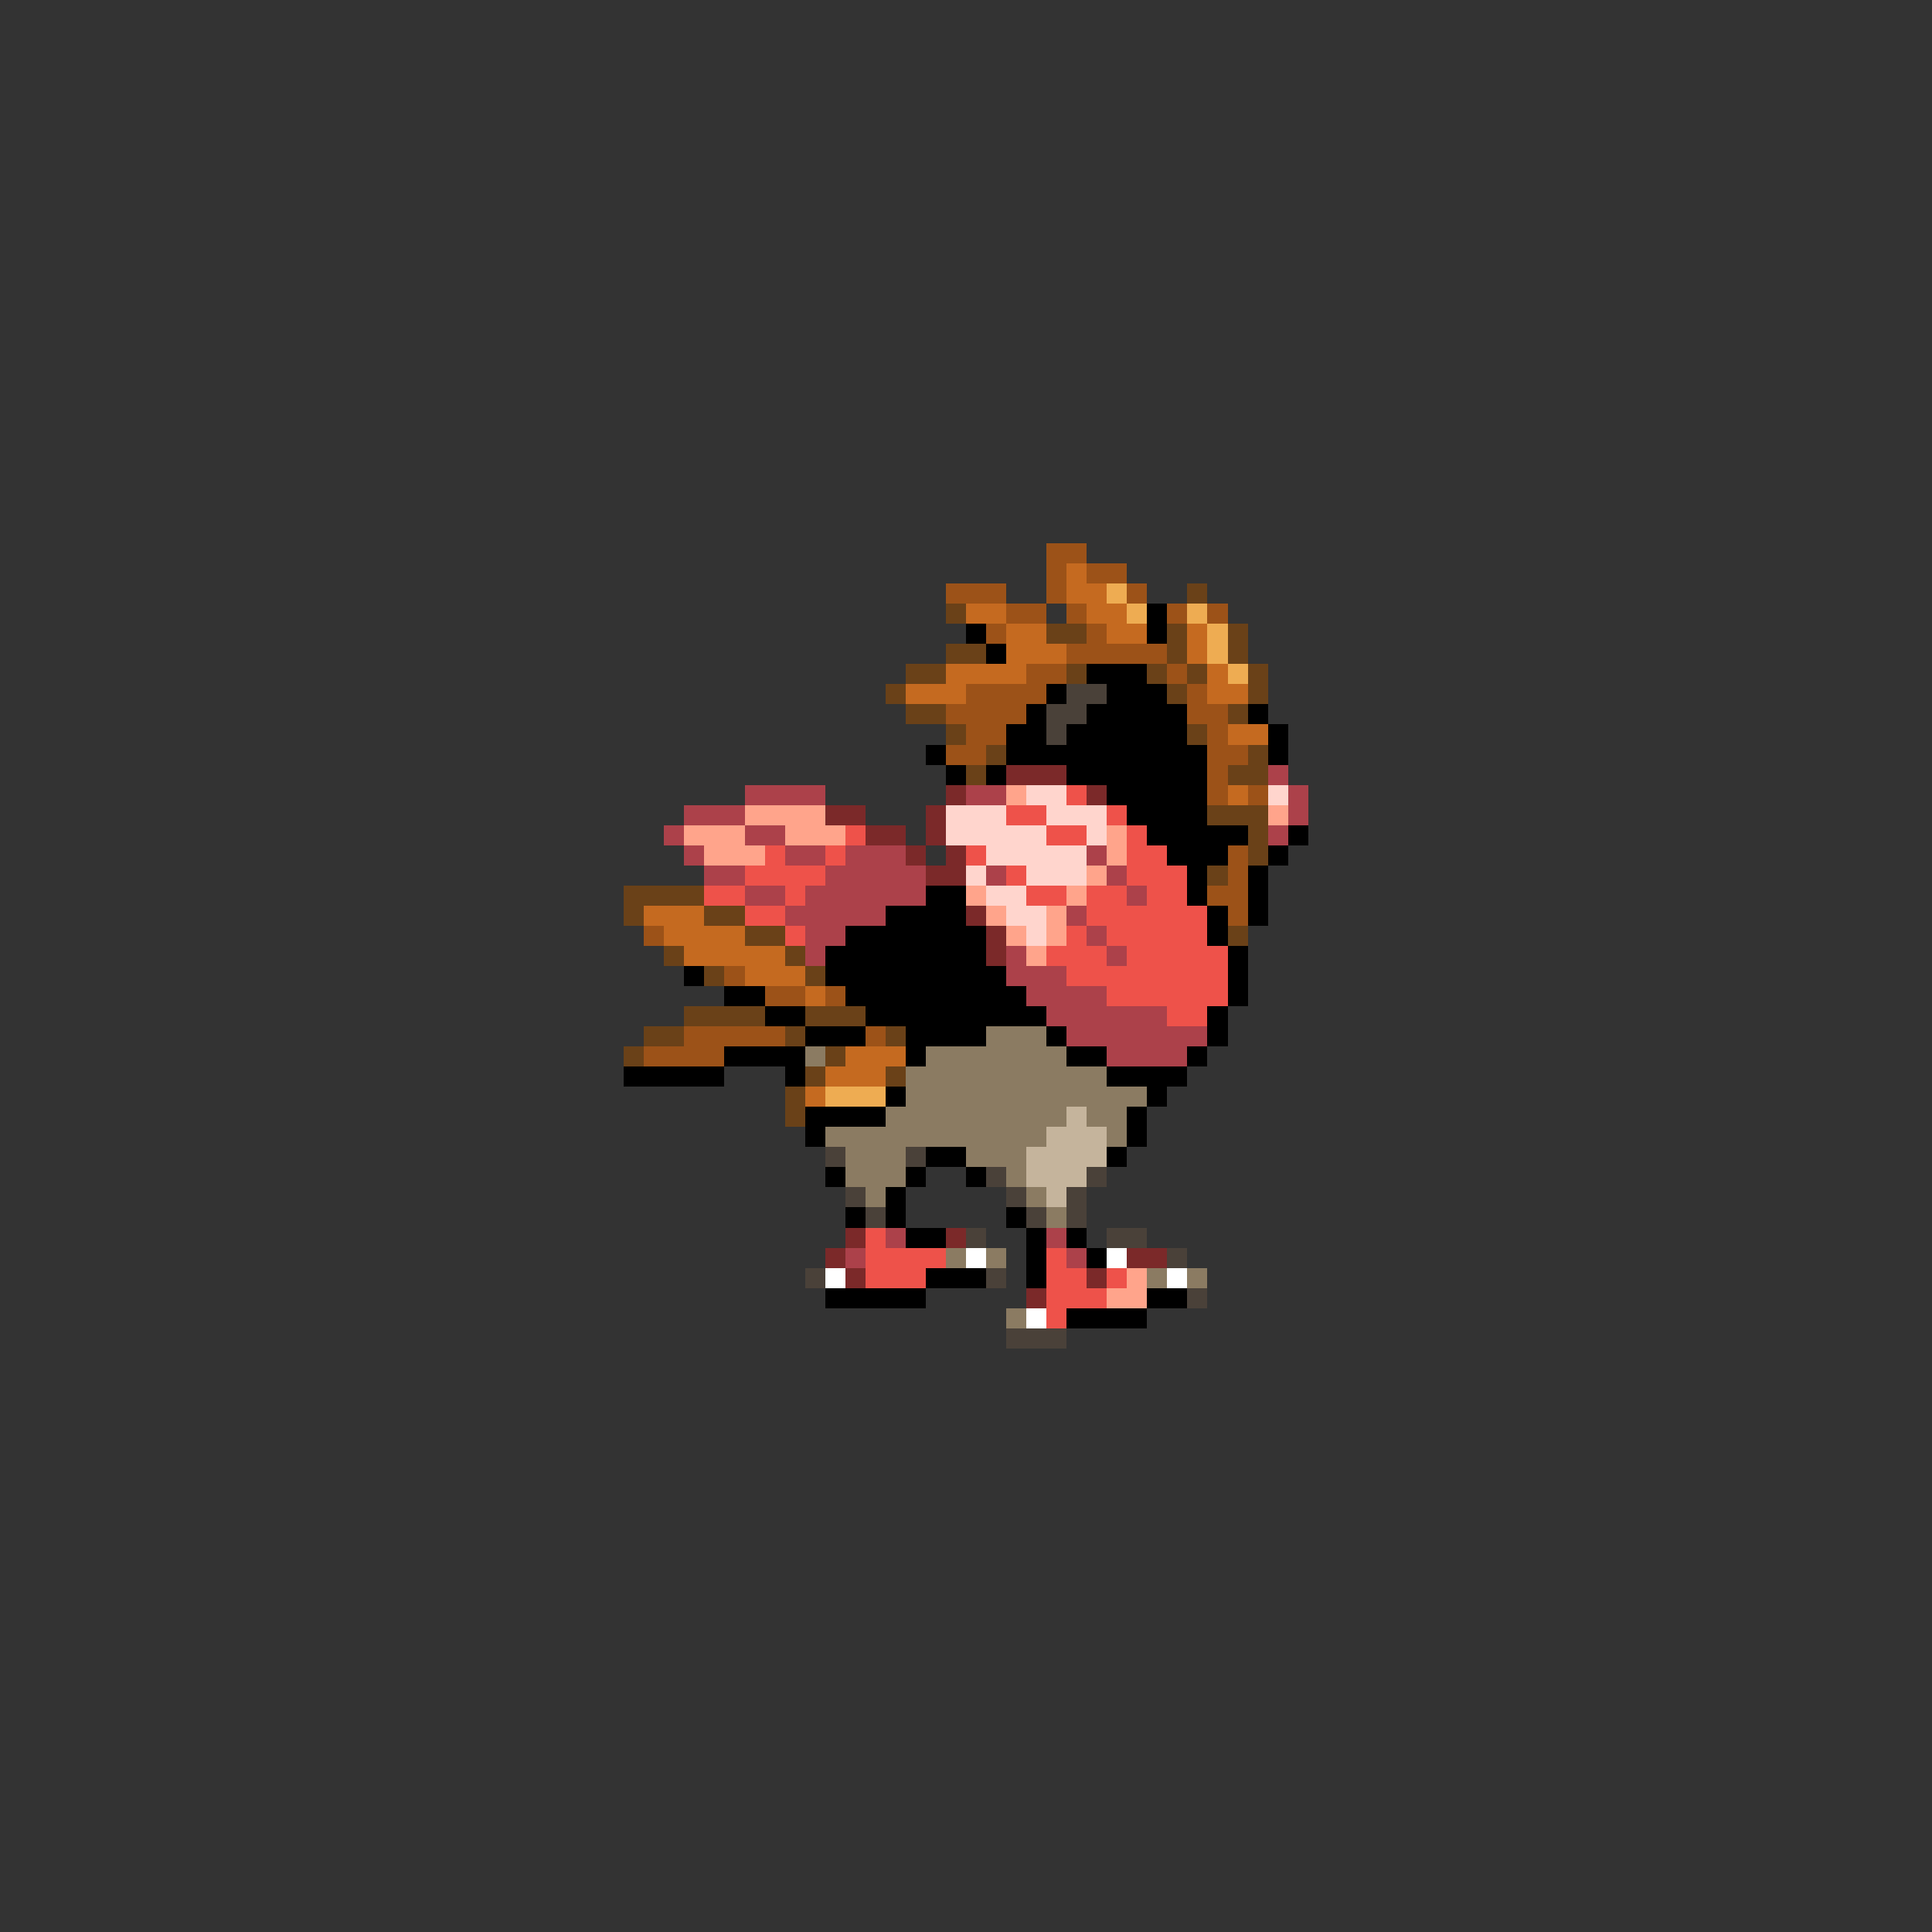 <svg xmlns="http://www.w3.org/2000/svg" viewBox="0 -0.5 96 96" shape-rendering="crispEdges">
<rect x="0" y="-0.5" width="96" height="96" fill="#333333" stroke="none"/>
<path stroke="#9c5218" d="M52 27h2M52 28h1M54 28h2M47 29h3M52 29h1M56 29h1M50 30h2M53 30h1M58 30h1M60 30h1M49 31h1M54 31h1M53 32h5M51 33h2M58 33h1M48 34h4M59 34h1M47 35h4M59 35h2M48 36h2M60 36h1M47 37h2M60 37h2M60 38h1M60 39h1M62 39h1M61 42h1M61 43h1M60 44h2M61 45h1M32 46h1M36 48h1M38 49h2M41 49h1M34 51h5M43 51h1M32 52h4" />
<path stroke="#c56a20" d="M53 28h1M53 29h2M48 30h2M54 30h2M50 31h2M55 31h2M59 31h1M50 32h3M59 32h1M47 33h4M60 33h1M45 34h3M60 34h2M61 36h2M61 39h1M32 45h3M33 46h4M34 47h5M37 48h3M40 49h1M42 52h3M41 53h3M40 54h1" />
<path stroke="#eeac52" d="M55 29h1M56 30h1M59 30h1M60 31h1M60 32h1M61 33h1M41 54h3" />
<path stroke="#6a4118" d="M59 29h1M47 30h1M52 31h2M58 31h1M61 31h1M47 32h2M58 32h1M61 32h1M45 33h2M53 33h1M57 33h1M59 33h1M62 33h1M44 34h1M58 34h1M62 34h1M45 35h2M61 35h1M47 36h1M59 36h1M49 37h1M62 37h1M48 38h1M61 38h2M60 40h3M62 41h1M62 42h1M60 43h1M31 44h4M31 45h1M35 45h2M37 46h2M61 46h1M33 47h1M39 47h1M35 48h1M40 48h1M34 50h4M40 50h3M32 51h2M39 51h1M44 51h1M31 52h1M41 52h1M40 53h1M44 53h1M39 54h1M39 55h1" />
<path stroke="#000000" d="M57 30h1M48 31h1M57 31h1M49 32h1M54 33h3M52 34h1M55 34h3M51 35h1M54 35h5M62 35h1M50 36h2M53 36h6M63 36h1M46 37h1M50 37h10M63 37h1M47 38h1M49 38h1M53 38h7M55 39h5M56 40h4M57 41h5M64 41h1M58 42h3M63 42h1M59 43h1M62 43h1M46 44h2M59 44h1M62 44h1M44 45h4M60 45h1M62 45h1M42 46h7M60 46h1M41 47h8M61 47h1M34 48h1M41 48h9M61 48h1M36 49h2M42 49h9M61 49h1M38 50h2M43 50h9M60 50h1M40 51h3M45 51h4M52 51h1M60 51h1M36 52h4M45 52h1M53 52h2M59 52h1M31 53h5M39 53h1M55 53h4M44 54h1M57 54h1M40 55h4M56 55h1M40 56h1M56 56h1M46 57h2M55 57h1M41 58h1M45 58h1M48 58h1M44 59h1M42 60h1M44 60h1M50 60h1M45 61h2M51 61h1M53 61h1M51 62h1M54 62h1M46 63h3M51 63h1M41 64h5M57 64h2M53 65h4" />
<path stroke="#4a4139" d="M53 34h2M52 35h2M52 36h1M41 57h1M45 57h1M49 58h1M54 58h1M42 59h1M50 59h1M53 59h1M43 60h1M51 60h1M53 60h1M48 61h1M55 61h2M58 62h1M40 63h1M49 63h1M59 64h1M50 66h3" />
<path stroke="#7b2929" d="M50 38h3M47 39h1M54 39h1M41 40h2M46 40h1M43 41h2M46 41h1M45 42h1M47 42h1M46 43h2M48 45h1M49 46h1M49 47h1M42 61h1M47 61h1M41 62h1M56 62h2M42 63h1M54 63h1M51 64h1" />
<path stroke="#ac414a" d="M63 38h1M37 39h4M48 39h2M64 39h1M34 40h3M64 40h1M33 41h1M37 41h2M63 41h1M34 42h1M39 42h2M42 42h3M54 42h1M35 43h2M41 43h5M49 43h1M55 43h1M37 44h2M40 44h6M56 44h1M39 45h5M53 45h1M40 46h2M54 46h1M40 47h1M50 47h1M55 47h1M50 48h3M51 49h4M52 50h6M53 51h7M55 52h4M44 61h1M52 61h1M42 62h1M53 62h1" />
<path stroke="#ffa48b" d="M50 39h1M37 40h4M63 40h1M34 41h3M39 41h3M55 41h1M35 42h3M55 42h1M54 43h1M48 44h1M53 44h1M49 45h1M52 45h1M50 46h1M52 46h1M51 47h1M56 63h1M55 64h2" />
<path stroke="#ffd5cd" d="M51 39h2M63 39h1M47 40h3M52 40h3M47 41h5M54 41h1M49 42h5M48 43h1M51 43h3M49 44h2M50 45h2M51 46h1" />
<path stroke="#ee524a" d="M53 39h1M50 40h2M55 40h1M42 41h1M52 41h2M56 41h1M38 42h1M41 42h1M48 42h1M56 42h2M37 43h4M50 43h1M56 43h3M35 44h2M39 44h1M51 44h2M54 44h2M57 44h2M37 45h2M54 45h6M39 46h1M53 46h1M55 46h5M52 47h3M56 47h5M53 48h8M55 49h6M58 50h2M43 61h1M43 62h4M52 62h1M43 63h3M52 63h2M55 63h1M52 64h3M52 65h1" />
<path stroke="#8b7b62" d="M49 51h3M40 52h1M46 52h7M45 53h10M45 54h12M44 55h9M54 55h2M41 56h11M55 56h1M42 57h3M48 57h3M42 58h3M50 58h1M43 59h1M51 59h1M52 60h1M47 62h1M49 62h1M57 63h1M59 63h1M50 65h1" />
<path stroke="#c5b49c" d="M53 55h1M52 56h3M51 57h4M51 58h3M52 59h1" />
<path stroke="#ffffff" d="M48 62h1M55 62h1M41 63h1M58 63h1M51 65h1" />
</svg>